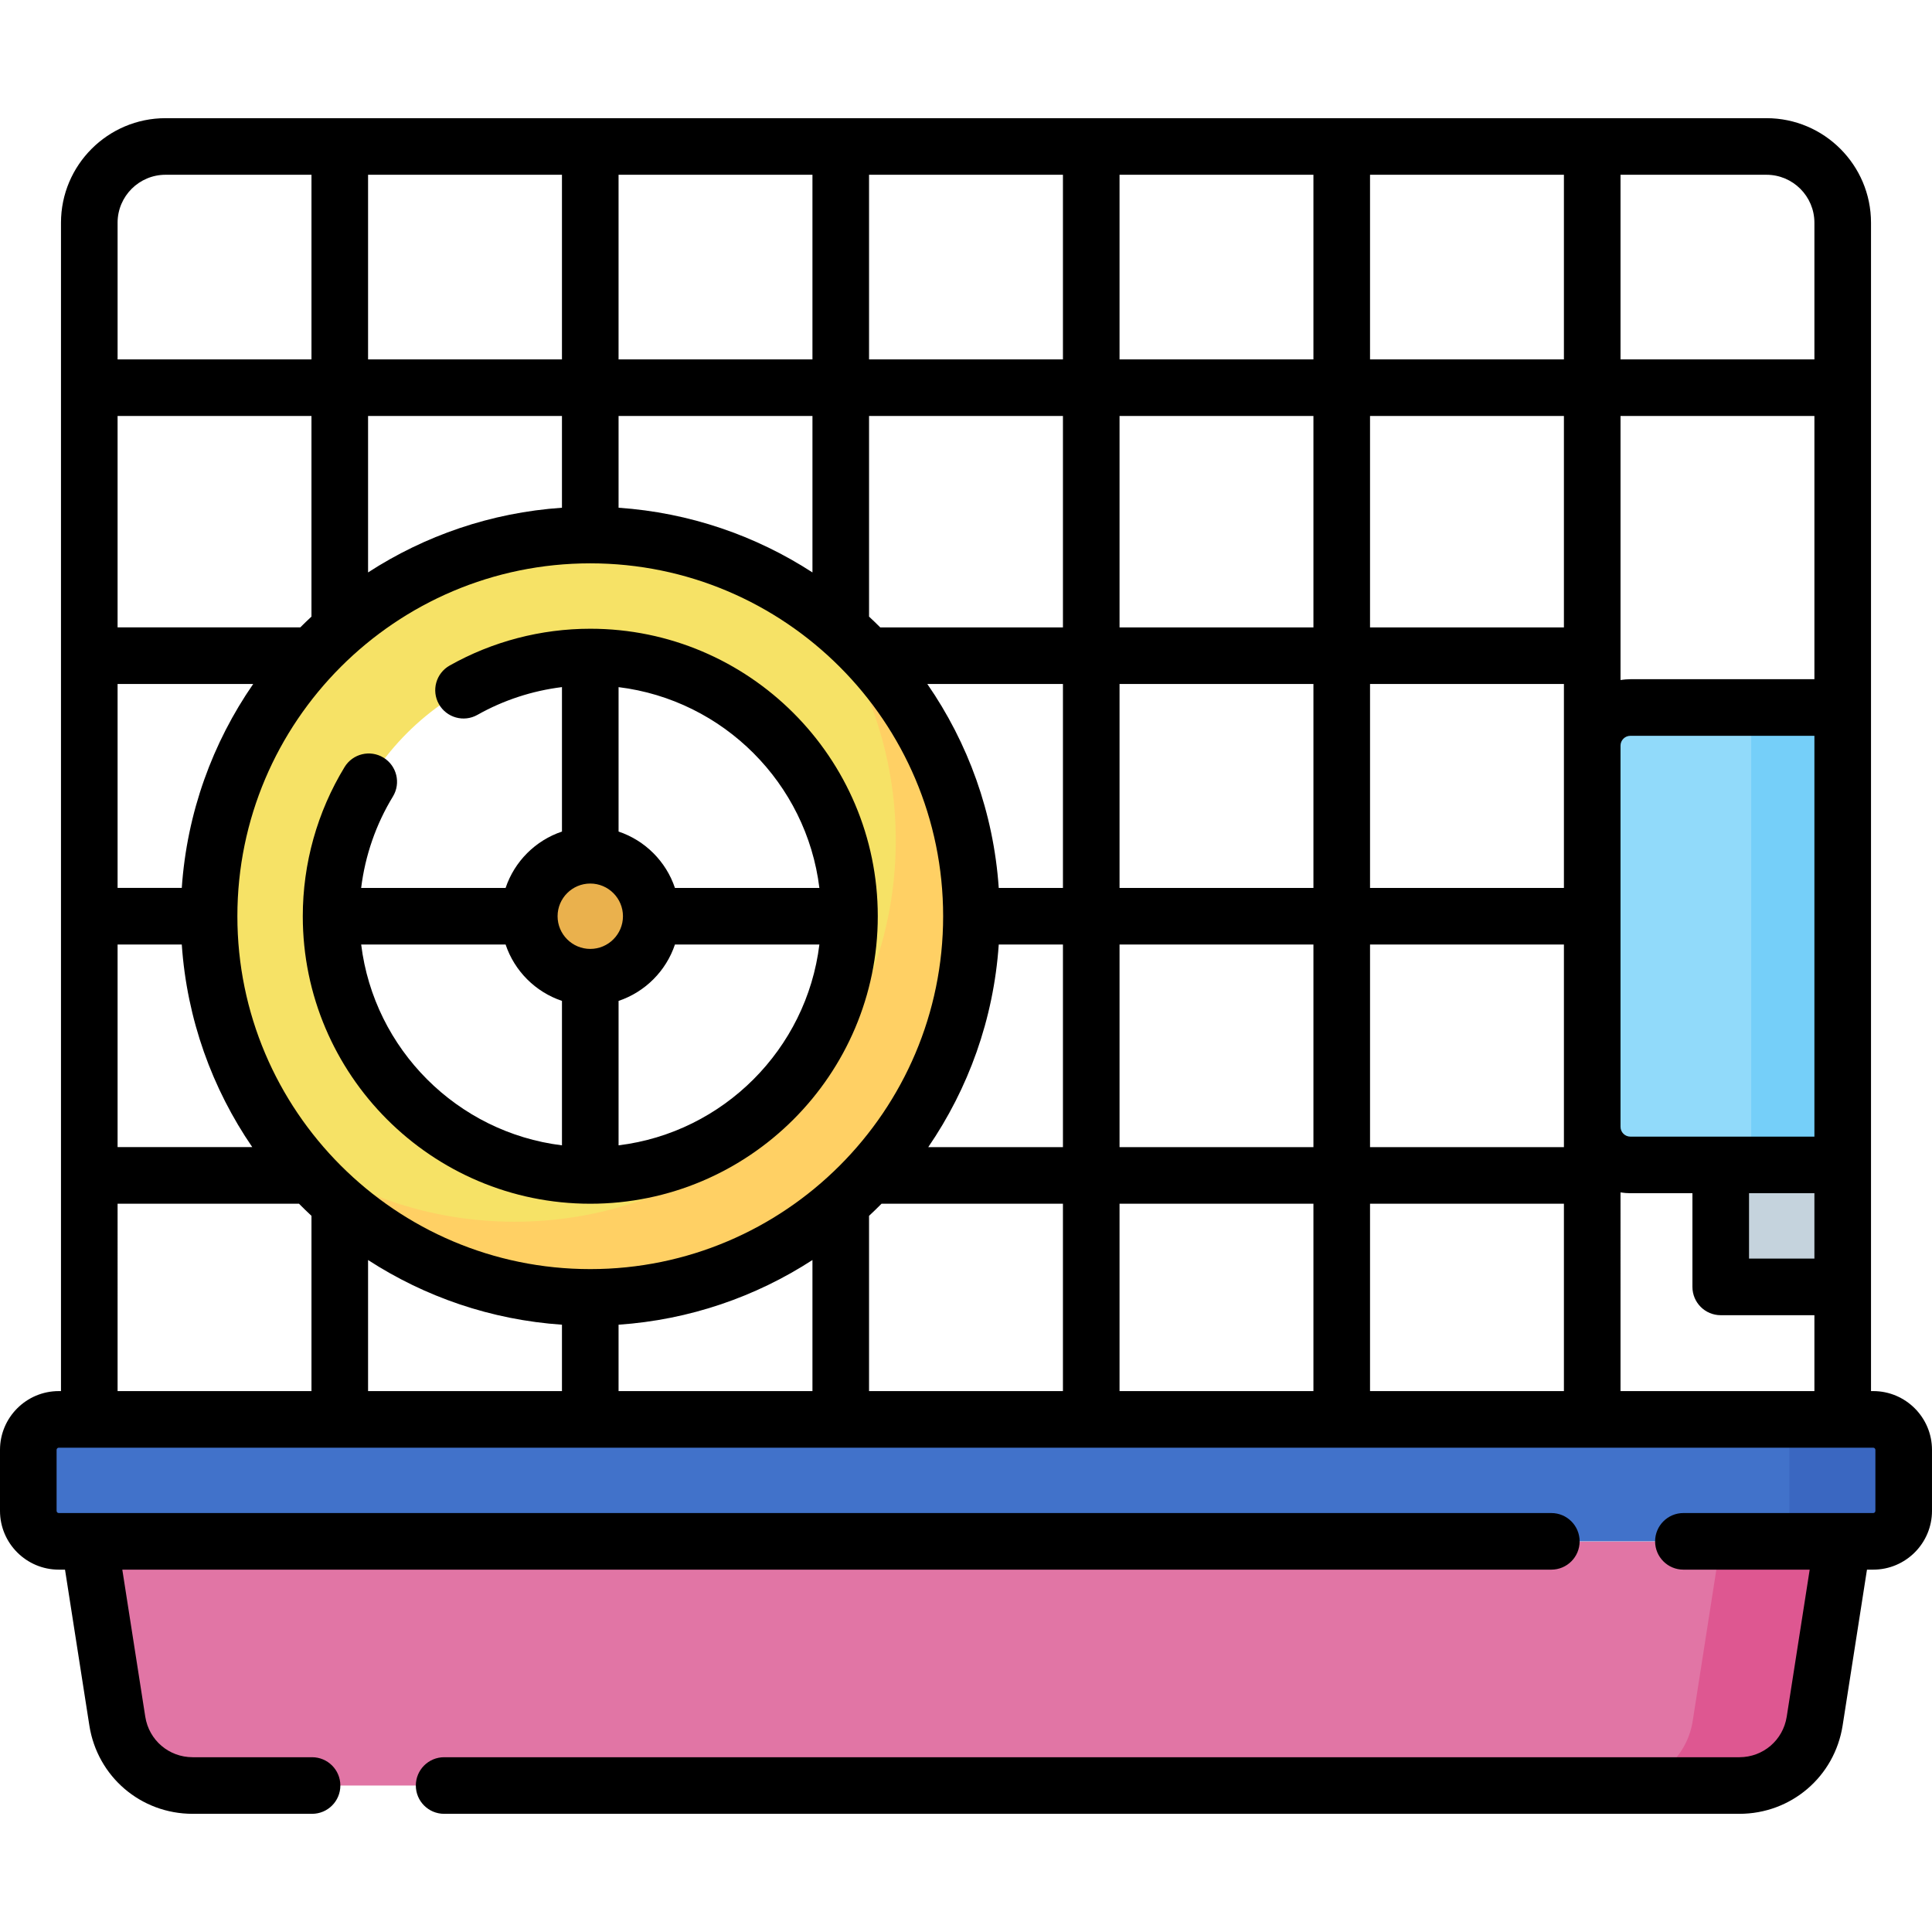 <svg id="Capa_1" enable-background="new 0 0 512 512" height="512" viewBox="0 0 512 512" width="512" xmlns="http://www.w3.org/2000/svg"><g><path d="m488.337 308.718h-56.28c-5.579 0-10.102-4.523-10.102-10.102v-101.015c0-5.579 4.523-10.102 10.102-10.102h56.28z" fill="#91dafa"/><path d="m464.093 187.499h24.244v121.22h-24.244z" fill="#75cff9"/><path d="m456.012 308.718h32.325v32.325h-32.325z" fill="#c5d3dd"/><path d="m496.419 408.477h-480.838c-4.463 0-8.081-3.618-8.081-8.081v-16.163c0-4.463 3.618-8.081 8.081-8.081h480.837c4.463 0 8.081 3.618 8.081 8.081v16.163c.001 4.463-3.617 8.081-8.08 8.081z" fill="#4172ca"/><path d="m496.419 376.152h-30.305c4.463 0 8.081 3.618 8.081 8.081v16.163c0 4.463-3.618 8.081-8.081 8.081h30.305c4.463 0 8.081-3.618 8.081-8.081v-16.163c0-4.463-3.618-8.081-8.081-8.081z" fill="#3a67c1"/><path d="m460.944 473.187h-409.888c-9.954 0-18.424-7.25-19.961-17.084l-7.432-47.566h464.675l-7.432 47.566c-1.537 9.835-10.008 17.084-19.962 17.084z" fill="#e175a5"/><path d="m456.012 408.537-7.432 47.566c-1.537 9.835-10.007 17.084-19.961 17.084h32.325c9.954 0 18.424-7.25 19.961-17.084l7.432-47.566z" fill="#de5791"/><g><path d="m156.427 141.794c-55.79 0-101.016 45.226-101.016 101.016s45.226 101.016 101.016 101.016 101.016-45.226 101.016-101.016-45.226-101.016-101.016-101.016zm0 169.707c-37.876 0-68.691-30.815-68.691-68.691s30.815-68.691 68.691-68.691 68.691 30.815 68.691 68.691-30.815 68.691-68.691 68.691z" fill="#f6e266"/><path d="m217.123 162.059c12.722 16.898 20.265 37.916 20.265 60.697 0 55.79-45.226 101.016-101.016 101.016-22.781 0-43.798-7.543-60.697-20.265 18.434 24.485 47.742 40.32 80.751 40.32 55.79 0 101.016-45.226 101.016-101.016.001-33.01-15.834-62.318-40.319-80.752z" fill="#ffd064"/><circle cx="156.427" cy="242.81" fill="#eab14d" r="16.163"/></g><g><path d="m496.42 368.653h-.583v-309.632c0-15.275-12.428-27.703-27.703-27.703h-424.268c-15.275 0-27.703 12.428-27.703 27.703v309.632h-.583c-8.591 0-15.58 6.989-15.58 15.58v16.159c0 8.591 6.989 15.58 15.58 15.58h1.651l6.448 41.289c2.124 13.571 13.639 23.421 27.38 23.421h31.641c4.143 0 7.5-3.357 7.5-7.5s-3.357-7.5-7.5-7.5h-31.64c-6.304 0-11.586-4.517-12.56-10.737l-6.087-38.973h378.707c4.143 0 7.5-3.357 7.5-7.5s-3.357-7.5-7.5-7.5h-395.54c-.325 0-.58-.255-.58-.58v-16.159c0-.32.26-.58.58-.58h480.84c.32 0 .58.26.58.58v16.159c0 .325-.255.58-.58.58h-50.3c-4.143 0-7.5 3.357-7.5 7.5s3.357 7.5 7.5 7.5h33.467l-6.087 38.971c-.974 6.223-6.256 10.739-12.56 10.739h-343.24c-4.143 0-7.5 3.357-7.5 7.5s3.357 7.5 7.5 7.5h343.24c13.741 0 25.256-9.85 27.38-23.423l6.448-41.287h1.651c8.591 0 15.58-6.989 15.58-15.58v-16.159c.001-8.591-6.988-15.58-15.579-15.58zm-332.493-258.41h51.382v41.457c-14.998-9.726-32.536-15.85-51.382-17.143zm250.528 125.067h-51.382v-54.045h51.382zm-66.382 0h-51.382v-54.045h51.382zm-51.382-69.045v-56.022h51.382v56.022zm-15 0h-48.42c-.968-.972-1.959-1.922-2.963-2.857v-53.165h51.383zm0 15v54.045h-17.011c-1.37-19.974-8.169-38.476-18.929-54.045zm-17.011 69.045h17.012v53.69h-35.695c10.618-15.494 17.323-33.868 18.683-53.69zm32.011 0h51.382v53.69h-51.382zm66.382 0h51.382v53.69h-51.382zm66.382-52.709c0-1.435 1.167-2.603 2.602-2.603h48.78v106.22h-48.78c-1.435 0-2.602-1.167-2.602-2.602zm34.057 118.617h17.325v17.325h-17.325zm17.325-136.219h-48.78c-.886 0-1.75.087-2.602.214v-69.97h51.382zm-66.382-13.734h-51.382v-56.022h51.382zm-51.382-71.022v-48.925h51.382v48.925zm-15 0h-51.382v-48.925h51.382zm-66.382 0h-51.383v-48.925h51.383zm-66.382 0h-51.382v-48.925h51.382zm-66.382 0h-51.382v-48.925h51.382zm0 15v24.314c-18.846 1.293-36.384 7.416-51.382 17.143v-41.457zm-66.382 53.165c-1.004.935-1.995 1.885-2.963 2.857h-48.419v-56.022h51.382zm-15.442 17.857c-10.76 15.569-17.559 34.071-18.929 54.045h-17.011v-54.045zm-18.929 69.045c1.36 19.822 8.064 38.196 18.683 53.69h-35.694v-53.69zm14.736-7.5c0-51.565 41.951-93.517 93.517-93.517s93.517 41.951 93.517 93.517-41.951 93.517-93.517 93.517-93.517-41.952-93.517-93.517zm86.017 108.253v17.59h-51.382v-34.733c14.998 9.727 32.536 15.85 51.382 17.143zm15 0c18.846-1.293 36.384-7.416 51.382-17.143v34.732h-51.382zm66.382-28.851c1.125-1.048 2.229-2.118 3.309-3.212h48.073v49.652h-51.383v-46.44zm66.382-3.212h51.382v49.652h-51.382zm66.382 0h51.382v49.652h-51.382zm66.382-2.996c.851.127 1.715.214 2.602.214h16.455v24.825c0 4.143 3.357 7.5 7.5 7.5h24.825v20.109h-51.382zm51.382-256.983v36.222h-51.382v-48.925h38.679c7.005 0 12.703 5.698 12.703 12.703zm-436.971-12.703h38.679v48.925h-51.382v-36.222c0-7.005 5.698-12.703 12.703-12.703zm-12.703 272.682h48.073c1.08 1.094 2.184 2.164 3.309 3.212v46.44h-51.382z"/><path d="m156.43 319.002c42.012 0 76.19-34.179 76.19-76.19s-34.179-76.189-76.19-76.189c-13.067 0-25.957 3.374-37.274 9.758-3.607 2.034-4.883 6.609-2.848 10.217s6.612 4.885 10.217 2.848c6.898-3.891 14.53-6.383 22.402-7.356v38.284c-7.022 2.354-12.583 7.914-14.937 14.937h-38.281c1.057-8.566 3.908-16.827 8.416-24.226 2.154-3.538 1.034-8.152-2.503-10.308s-8.151-1.035-10.308 2.503c-7.245 11.893-11.074 25.562-11.074 39.532 0 42.012 34.179 76.19 76.19 76.19zm-60.714-68.692h38.274c2.354 7.023 7.914 12.583 14.937 14.938v38.278c-27.752-3.411-49.802-25.463-53.211-53.216zm68.211 53.217v-38.279c7.023-2.354 12.584-7.915 14.938-14.938h38.28c-3.409 27.755-25.464 49.808-53.218 53.217zm53.217-68.217h-38.279c-2.354-7.022-7.915-12.583-14.938-14.937v-38.275c27.753 3.408 49.806 25.46 53.217 53.212zm-60.717-1.162c4.776 0 8.663 3.886 8.663 8.662s-3.887 8.663-8.663 8.663-8.662-3.887-8.662-8.663 3.885-8.662 8.662-8.662z"/></g></g></svg>